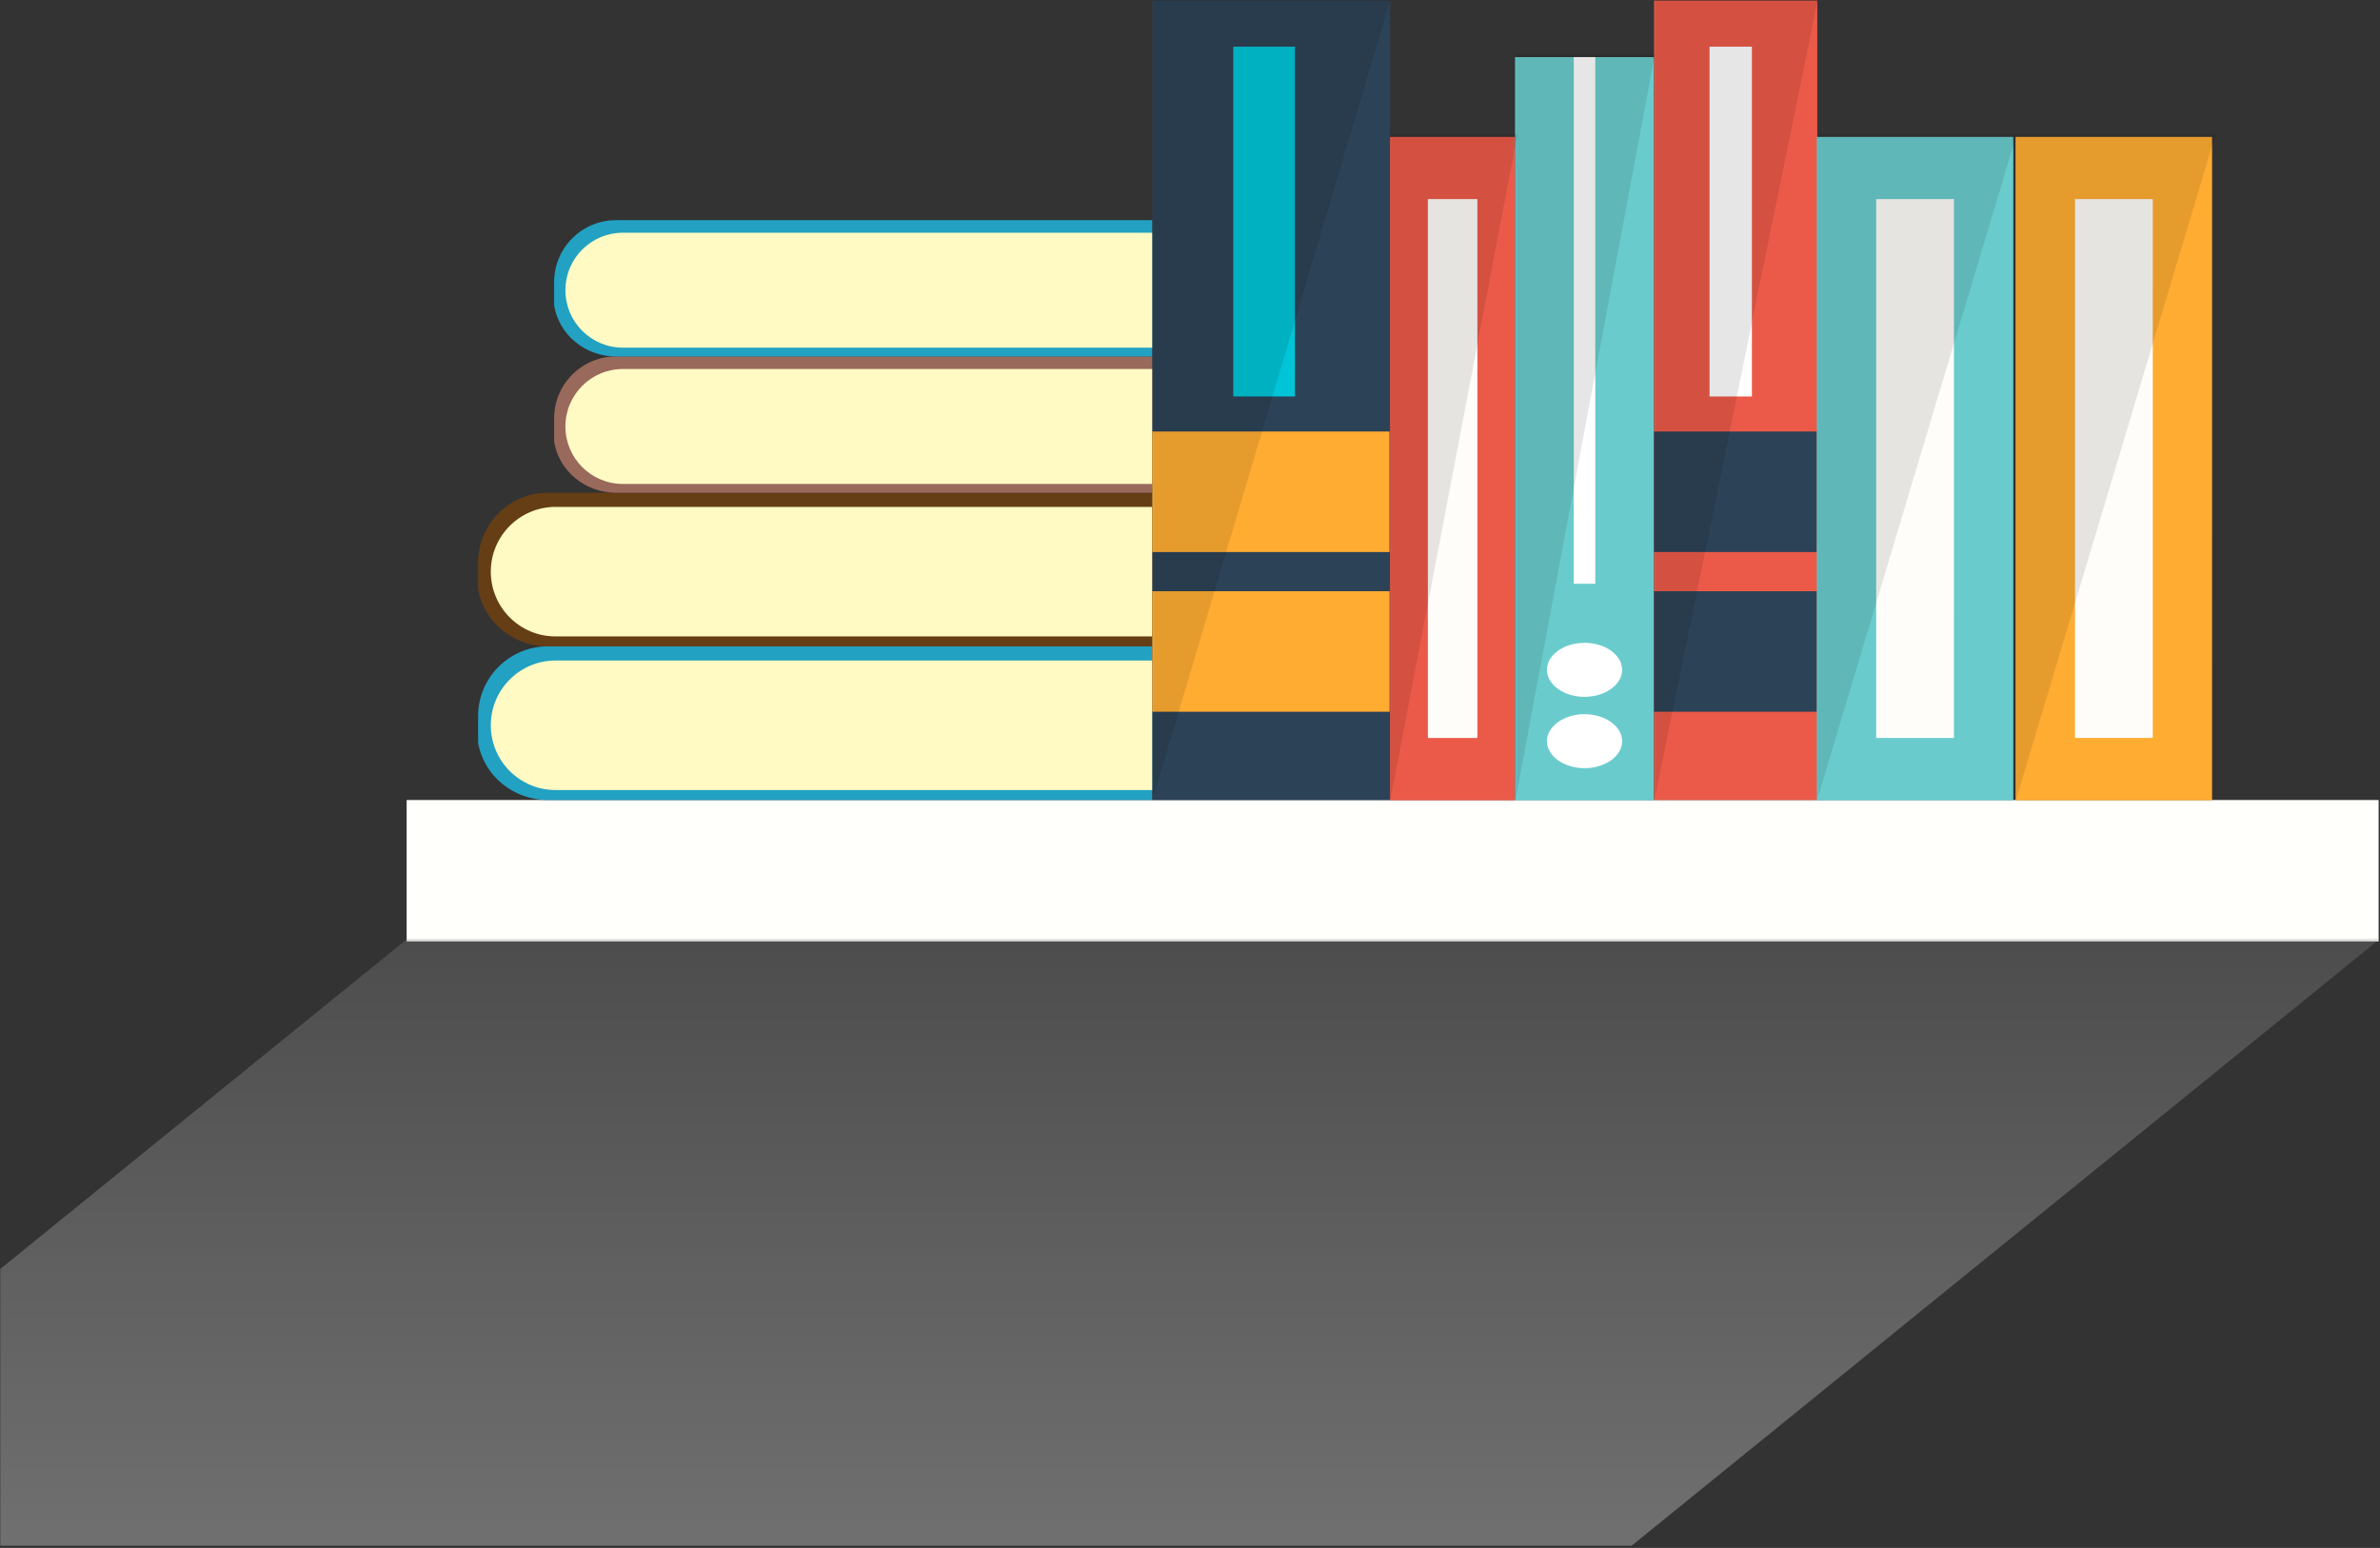 <?xml version="1.0" encoding="UTF-8" standalone="no"?>
<!-- Created with Inkscape (http://www.inkscape.org/) -->

<svg
   xmlns:dc="http://purl.org/dc/elements/1.1/"
   xmlns:cc="http://creativecommons.org/ns#"
   xmlns:rdf="http://www.w3.org/1999/02/22-rdf-syntax-ns#"
   xmlns:svg="http://www.w3.org/2000/svg"
   xmlns="http://www.w3.org/2000/svg"
   xmlns:sodipodi="http://sodipodi.sourceforge.net/DTD/sodipodi-0.dtd"
   xmlns:inkscape="http://www.inkscape.org/namespaces/inkscape"
   width="266"
   height="173"
   viewBox="0 0 266 173"
   id="svg9844"
   version="1.1"
   inkscape:version="0.91 r13725"
   sodipodi:docname="books_left.svg">
  <rect x="0" y="0" width="266" height="173" fill="#333333" stroke="none"/>
  <defs
     id="defs9846">
    <clipPath
       id="clipPath1826-5"
       clipPathUnits="userSpaceOnUse">
      <path
         inkscape:connector-curvature="0"
         id="path1824-2"
         d="m 70.553,574.814 202.237,0 0,-51.566 -202.237,0 z" />
    </clipPath>
    <linearGradient
       id="linearGradient1836-3"
       spreadMethod="pad"
       gradientTransform="matrix(0,98.733,98.733,0,171.671,522.831)"
       gradientUnits="userSpaceOnUse"
       y2="0"
       x2="1"
       y1="0"
       x1="0">
      <stop
         id="stop1832-6"
         offset="0"
         style="stop-opacity:1;stop-color:#ffffff" />
      <stop
         id="stop1834-5"
         offset="1"
         style="stop-opacity:1;stop-color:#231f20" />
    </linearGradient>
    <clipPath
       id="clipPath1304-6"
       clipPathUnits="userSpaceOnUse">
      <path
         inkscape:connector-curvature="0"
         id="path1302-7"
         d="m 241.93,643.216 16.903,0 0,-56.38 -16.903,0 z" />
    </clipPath>
    <clipPath
       id="clipPath1280-3"
       clipPathUnits="userSpaceOnUse">
      <path
         inkscape:connector-curvature="0"
         id="path1278-2"
         d="m 225.027,643.216 16.903,0 0,-56.38 -16.903,0 z" />
    </clipPath>
    <clipPath
       id="clipPath1256-5"
       clipPathUnits="userSpaceOnUse">
      <path
         inkscape:connector-curvature="0"
         id="path1254-4"
         d="m 199.37,650 11.807,0 0,-63.164 -11.807,0 z" />
    </clipPath>
    <clipPath
       id="clipPath1240-8"
       clipPathUnits="userSpaceOnUse">
      <path
         inkscape:connector-curvature="0"
         id="path1238-9"
         d="m 188.744,643.216 10.76,0 0,-56.38 -10.76,0 z" />
    </clipPath>
    <clipPath
       id="clipPath1224-4"
       clipPathUnits="userSpaceOnUse">
      <path
         inkscape:connector-curvature="0"
         id="path1222-4"
         d="m 211.187,654.81 13.876,0 0,-67.974 -13.876,0 z" />
    </clipPath>
    <clipPath
       id="clipPath1198-8"
       clipPathUnits="userSpaceOnUse">
      <path
         inkscape:connector-curvature="0"
         id="path1196-1"
         d="m 168.542,654.81 20.202,0 0,-67.974 -20.202,0 z" />
    </clipPath>
  </defs>
  <sodipodi:namedview
     id="base"
     pagecolor="#ffffff"
     bordercolor="#666666"
     borderopacity="1.0"
     inkscape:pageopacity="0.0"
     inkscape:pageshadow="2"
     inkscape:zoom="1.979899"
     inkscape:cx="103.09215"
     inkscape:cy="77.807875"
     inkscape:document-units="px"
     inkscape:current-layer="layer1"
     showgrid="false"
     units="px"
     inkscape:window-width="1680"
     inkscape:window-height="987"
     inkscape:window-x="1912"
     inkscape:window-y="-8"
     inkscape:window-maximized="1" />
  <g
     inkscape:label="Capa 1"
     inkscape:groupmode="layer"
     id="layer1"
     transform="translate(0,-879.362)">
    <path
       id="path1126"
       style="fill:#fffffb;fill-opacity:1;fill-rule:nonzero;stroke:none"
       d="m 265.846,984.577 -220.396,0 0,-15.803 220.396,0 z"
       inkscape:connector-curvature="0" />
    <g
       transform="matrix(1.315,0,0,-1.315,128.788,967.195)"
       id="g1128">
      <path
         id="path1130"
         style="fill:#22a1c2;fill-opacity:1;fill-rule:nonzero;stroke:none"
         d="m 0,0 0,11.86 -51.371,0 c -3.277,0 -5.932,-2.654 -5.932,-5.931 l 0,-2.176 0,-0.071 c 0.468,-2.809 2.989,-4.883 5.932,-4.883 L 0,-1.201 0,10.66"
         inkscape:connector-curvature="0" />
    </g>
    <g
       transform="matrix(1.315,0,0,-1.315,128.788,953.182)"
       id="g1132">
      <path
         id="path1134"
         style="fill:#fffac3;fill-opacity:1;fill-rule:nonzero;stroke:none"
         d="m 0,0 -50.719,0 c -3.04,0 -5.505,-2.464 -5.505,-5.504 0,-3.04 2.465,-5.504 5.505,-5.504 l 50.719,0 z"
         inkscape:connector-curvature="0" />
    </g>
    <g
       transform="matrix(1.315,0,0,-1.315,128.788,950.026)"
       id="g1136">
      <path
         id="path1138"
         style="fill:#653e15;fill-opacity:1;fill-rule:nonzero;stroke:none"
         d="m 0,0 0,11.86 -51.371,0 c -3.277,0 -5.932,-2.655 -5.932,-5.931 l 0,-2.176 0,-0.071 c 0.468,-2.81 2.989,-4.883 5.932,-4.883 L 0,-1.201 0,10.66"
         inkscape:connector-curvature="0" />
    </g>
    <g
       transform="matrix(1.315,0,0,-1.315,128.788,936.013)"
       id="g1140">
      <path
         id="path1142"
         style="fill:#fffac3;fill-opacity:1;fill-rule:nonzero;stroke:none"
         d="m 0,0 -50.719,0 c -3.04,0 -5.505,-2.464 -5.505,-5.504 0,-3.04 2.465,-5.505 5.505,-5.505 l 50.719,0 z"
         inkscape:connector-curvature="0" />
    </g>
    <g
       transform="matrix(1.315,0,0,-1.315,128.788,933.036)"
       id="g1144">
      <path
         id="path1146"
         style="fill:#99695b;fill-opacity:1;fill-rule:nonzero;stroke:none"
         d="m 0,0 0,10.522 -45.579,0 c -2.907,0 -5.262,-2.355 -5.262,-5.261 l 0,-1.931 0,-0.063 c 0.415,-2.493 2.652,-4.332 5.262,-4.332 L 0,-1.065 0,9.458"
         inkscape:connector-curvature="0" />
    </g>
    <g
       transform="matrix(1.315,0,0,-1.315,128.788,920.604)"
       id="g1148">
      <path
         id="path1150"
         style="fill:#fffac3;fill-opacity:1;fill-rule:nonzero;stroke:none"
         d="m 0,0 -45,0 c -2.697,0 -4.883,-2.186 -4.883,-4.883 0,-2.698 2.186,-4.884 4.883,-4.884 l 45,0 z"
         inkscape:connector-curvature="0" />
    </g>
    <g
       transform="matrix(1.315,0,0,-1.315,128.788,917.805)"
       id="g1152">
      <path
         id="path1154"
         style="fill:#22a1c2;fill-opacity:1;fill-rule:nonzero;stroke:none"
         d="m 0,0 0,10.522 -45.579,0 c -2.907,0 -5.262,-2.355 -5.262,-5.261 l 0,-1.93 0,-0.064 c 0.415,-2.493 2.652,-4.332 5.262,-4.332 L 0,-1.065 0,9.458"
         inkscape:connector-curvature="0" />
    </g>
    <g
       transform="matrix(1.315,0,0,-1.315,128.788,905.372)"
       id="g1156">
      <path
         id="path1158"
         style="fill:#fffac3;fill-opacity:1;fill-rule:nonzero;stroke:none"
         d="m 0,0 -45,0 c -2.697,0 -4.883,-2.187 -4.883,-4.883 0,-2.698 2.186,-4.885 4.883,-4.885 l 45,0 z"
         inkscape:connector-curvature="0" />
    </g>
    <path
       id="path1160"
       style="fill:#2c4257;fill-opacity:1;fill-rule:evenodd;stroke:none"
       d="m 128.809,968.774 26.556,0 0,-89.353 -26.556,0 z"
       inkscape:connector-curvature="0" />
    <path
       id="path1162"
       style="fill:#00c4d7;fill-opacity:1;fill-rule:evenodd;stroke:none"
       d="m 137.835,923.672 6.893,0 0,-39.093 -6.893,0 z"
       inkscape:connector-curvature="0" />
    <path
       id="path1164"
       style="fill:#ffac32;fill-opacity:1;fill-rule:evenodd;stroke:none"
       d="m 128.79,941.058 26.51,0 0,-13.47 -26.51,0 z"
       inkscape:connector-curvature="0" />
    <g
       transform="matrix(1.315,0,0,-1.315,128.789,945.434)"
       id="g1166">
      <path
         id="path1168"
         style="fill:#ffac32;fill-opacity:1;fill-rule:evenodd;stroke:none"
         d="m 0,0 -0.001,-10.247 20.168,0 0,10.247 z"
         inkscape:connector-curvature="0" />
    </g>
    <g
       transform="matrix(1.315,0,0,-1.315,155.366,894.659)"
       id="g1170">
      <path
         id="path1172"
         style="fill:#eb5a49;fill-opacity:1;fill-rule:evenodd;stroke:none"
         d="m 0,0 0,-56.381 10.625,0 L 10.627,0 Z"
         inkscape:connector-curvature="0" />
    </g>
    <g
       transform="matrix(1.315,0,0,-1.315,159.588,901.616)"
       id="g1174">
      <path
         id="path1176"
         style="fill:#fffdfa;fill-opacity:1;fill-rule:evenodd;stroke:none"
         d="m 0,0 0,-45.796 4.206,0 L 4.207,0 Z"
         inkscape:connector-curvature="0" />
    </g>
    <g
       transform="matrix(1.315,0,0,-1.315,169.335,885.744)"
       id="g1178">
      <path
         id="path1180"
         style="fill:#69cbcc;fill-opacity:1;fill-rule:evenodd;stroke:none"
         d="m 0,0 -0.001,-63.163 11.807,0 0,63.163 z"
         inkscape:connector-curvature="0" />
    </g>
    <g
       transform="matrix(1.315,0,0,-1.315,172.892,962.198)"
       id="g1182">
      <path
         id="path1184"
         style="fill:#ffffff;fill-opacity:1;fill-rule:evenodd;stroke:none"
         d="m 0,0 c 0,-1.263 1.438,-2.294 3.195,-2.294 1.761,0 3.198,1.031 3.198,2.294 0,1.264 -1.437,2.296 -3.198,2.296 C 1.438,2.296 0,1.264 0,0"
         inkscape:connector-curvature="0" />
    </g>
    <g
       transform="matrix(1.315,0,0,-1.315,172.893,954.223)"
       id="g1186">
      <path
         id="path1188"
         style="fill:#ffffff;fill-opacity:1;fill-rule:evenodd;stroke:none"
         d="m 0,0 c 0,-1.264 1.437,-2.295 3.194,-2.295 1.761,0 3.198,1.031 3.198,2.295 0,1.265 -1.437,2.295 -3.198,2.295 C 1.437,2.295 0,1.265 0,0"
         inkscape:connector-curvature="0" />
    </g>
    <path
       id="path1190"
       style="fill:#ffffff;fill-opacity:1;fill-rule:evenodd;stroke:none"
       d="m 175.891,944.608 2.406,0 0,-58.865 -2.406,0 z"
       inkscape:connector-curvature="0" />
    <g
       transform="matrix(1.315,0,0,-1.315,-92.744,1740.187)"
       id="g1192">
      <g
         id="g1194" />
      <g
         id="g1206">
        <g
           style="opacity:0.1"
           id="g1204"
           clip-path="url(#clipPath1198-8)">
          <g
             id="g1202"
             transform="translate(188.744,654.81)">
            <path
               id="path1200"
               style="fill:#000000;fill-opacity:1;fill-rule:evenodd;stroke:none"
               d="m 0,0 -20.202,-67.973 0,67.973 z"
               inkscape:connector-curvature="0" />
          </g>
        </g>
      </g>
    </g>
    <path
       id="path1208"
       style="fill:#eb5a49;fill-opacity:1;fill-rule:evenodd;stroke:none"
       d="m 184.869,968.774 18.239,0 0,-89.353 -18.239,0 z"
       inkscape:connector-curvature="0" />
    <path
       id="path1210"
       style="fill:#ffffff;fill-opacity:1;fill-rule:evenodd;stroke:none"
       d="m 191.068,923.672 4.732,0 0,-39.093 -4.732,0 z"
       inkscape:connector-curvature="0" />
    <path
       id="path1212"
       style="fill:#2c4257;fill-opacity:1;fill-rule:evenodd;stroke:none"
       d="m 184.857,941.058 18.205,0 0,-13.47 -18.205,0 z"
       inkscape:connector-curvature="0" />
    <g
       transform="matrix(1.315,0,0,-1.315,184.857,945.434)"
       id="g1214">
      <path
         id="path1216"
         style="fill:#2c4257;fill-opacity:1;fill-rule:evenodd;stroke:none"
         d="m 0,0 -0.002,-10.247 13.851,0 0,10.247 z"
         inkscape:connector-curvature="0" />
    </g>
    <g
       transform="matrix(1.315,0,0,-1.315,-92.744,1740.187)"
       id="g1218">
      <g
         id="g1220" />
      <g
         id="g1232">
        <g
           style="opacity:0.1"
           id="g1230"
           clip-path="url(#clipPath1224-4)">
          <g
             id="g1228"
             transform="translate(225.063,654.81)">
            <path
               id="path1226"
               style="fill:#000000;fill-opacity:1;fill-rule:evenodd;stroke:none"
               d="m 0,0 -13.875,-67.973 0,67.973 z"
               inkscape:connector-curvature="0" />
          </g>
        </g>
      </g>
    </g>
    <g
       transform="matrix(1.315,0,0,-1.315,-92.744,1740.187)"
       id="g1234">
      <g
         id="g1236" />
      <g
         id="g1248">
        <g
           style="opacity:0.1"
           id="g1246"
           clip-path="url(#clipPath1240-8)">
          <g
             id="g1244"
             transform="translate(199.504,643.216)">
            <path
               id="path1242"
               style="fill:#000000;fill-opacity:1;fill-rule:evenodd;stroke:none"
               d="m 0,0 -10.76,-56.38 0,56.38 z"
               inkscape:connector-curvature="0" />
          </g>
        </g>
      </g>
    </g>
    <g
       transform="matrix(1.315,0,0,-1.315,-92.744,1740.187)"
       id="g1250">
      <g
         id="g1252" />
      <g
         id="g1264">
        <g
           style="opacity:0.1"
           id="g1262"
           clip-path="url(#clipPath1256-5)">
          <g
             id="g1260"
             transform="translate(211.177,650)">
            <path
               id="path1258"
               style="fill:#000000;fill-opacity:1;fill-rule:evenodd;stroke:none"
               d="M 0,0 -11.807,-63.163 -11.806,0 Z"
               inkscape:connector-curvature="0" />
          </g>
        </g>
      </g>
    </g>
    <g
       transform="matrix(1.315,0,0,-1.315,203.061,894.659)"
       id="g1266">
      <path
         id="path1268"
         style="fill:#69cbcc;fill-opacity:1;fill-rule:evenodd;stroke:none"
         d="m 0,0 0,-56.381 16.692,0 L 16.695,0 Z"
         inkscape:connector-curvature="0" />
    </g>
    <g
       transform="matrix(1.315,0,0,-1.315,209.693,901.616)"
       id="g1270">
      <path
         id="path1272"
         style="fill:#fffdfa;fill-opacity:1;fill-rule:evenodd;stroke:none"
         d="m 0,0 0,-45.796 6.607,0 L 6.61,0 Z"
         inkscape:connector-curvature="0" />
    </g>
    <g
       transform="matrix(1.315,0,0,-1.315,-92.744,1740.187)"
       id="g1274">
      <g
         id="g1276" />
      <g
         id="g1288">
        <g
           style="opacity:0.1"
           id="g1286"
           clip-path="url(#clipPath1280-3)">
          <g
             id="g1284"
             transform="translate(241.93,643.216)">
            <path
               id="path1282"
               style="fill:#000000;fill-opacity:1;fill-rule:evenodd;stroke:none"
               d="m 0,0 -16.903,-56.38 0,56.38 z"
               inkscape:connector-curvature="0" />
          </g>
        </g>
      </g>
    </g>
    <g
       transform="matrix(1.315,0,0,-1.315,225.28,894.659)"
       id="g1290">
      <path
         id="path1292"
         style="fill:#ffac32;fill-opacity:1;fill-rule:evenodd;stroke:none"
         d="m 0,0 0,-56.381 16.692,0 L 16.695,0 Z"
         inkscape:connector-curvature="0" />
    </g>
    <g
       transform="matrix(1.315,0,0,-1.315,231.913,901.616)"
       id="g1294">
      <path
         id="path1296"
         style="fill:#fffdfa;fill-opacity:1;fill-rule:evenodd;stroke:none"
         d="m 0,0 0,-45.796 6.607,0 L 6.609,0 Z"
         inkscape:connector-curvature="0" />
    </g>
    <g
       transform="matrix(1.315,0,0,-1.315,-92.744,1740.187)"
       id="g1298">
      <g
         id="g1300" />
      <g
         id="g1312">
        <g
           style="opacity:0.1"
           id="g1310"
           clip-path="url(#clipPath1304-6)">
          <g
             id="g1308"
             transform="translate(258.834,643.216)">
            <path
               id="path1306"
               style="fill:#000000;fill-opacity:1;fill-rule:evenodd;stroke:none"
               d="m 0,0 -16.903,-56.38 0,56.38 z"
               inkscape:connector-curvature="0" />
          </g>
        </g>
      </g>
    </g>
    <g
       transform="matrix(1.315,0,0,-1.315,-92.744,1740.187)"
       id="g1820">
      <g
         id="g1822" />
      <g
         id="g1850">
        <g
           style="opacity:0.3"
           id="g1848"
           clip-path="url(#clipPath1826-5)">
          <g
             id="g1846">
            <g
               id="g1844">
              <g
                 id="g1842">
                <g
                   id="g1840">
                  <path
                     id="path1838"
                     style="fill:url(#linearGradient1836-3);stroke:none"
                     d="m 105.128,574.814 -34.575,-28.039 0,-23.527 138.649,0 63.588,51.566 z"
                     inkscape:connector-curvature="0" />
                </g>
              </g>
            </g>
          </g>
        </g>
      </g>
    </g>
  </g>
</svg>
